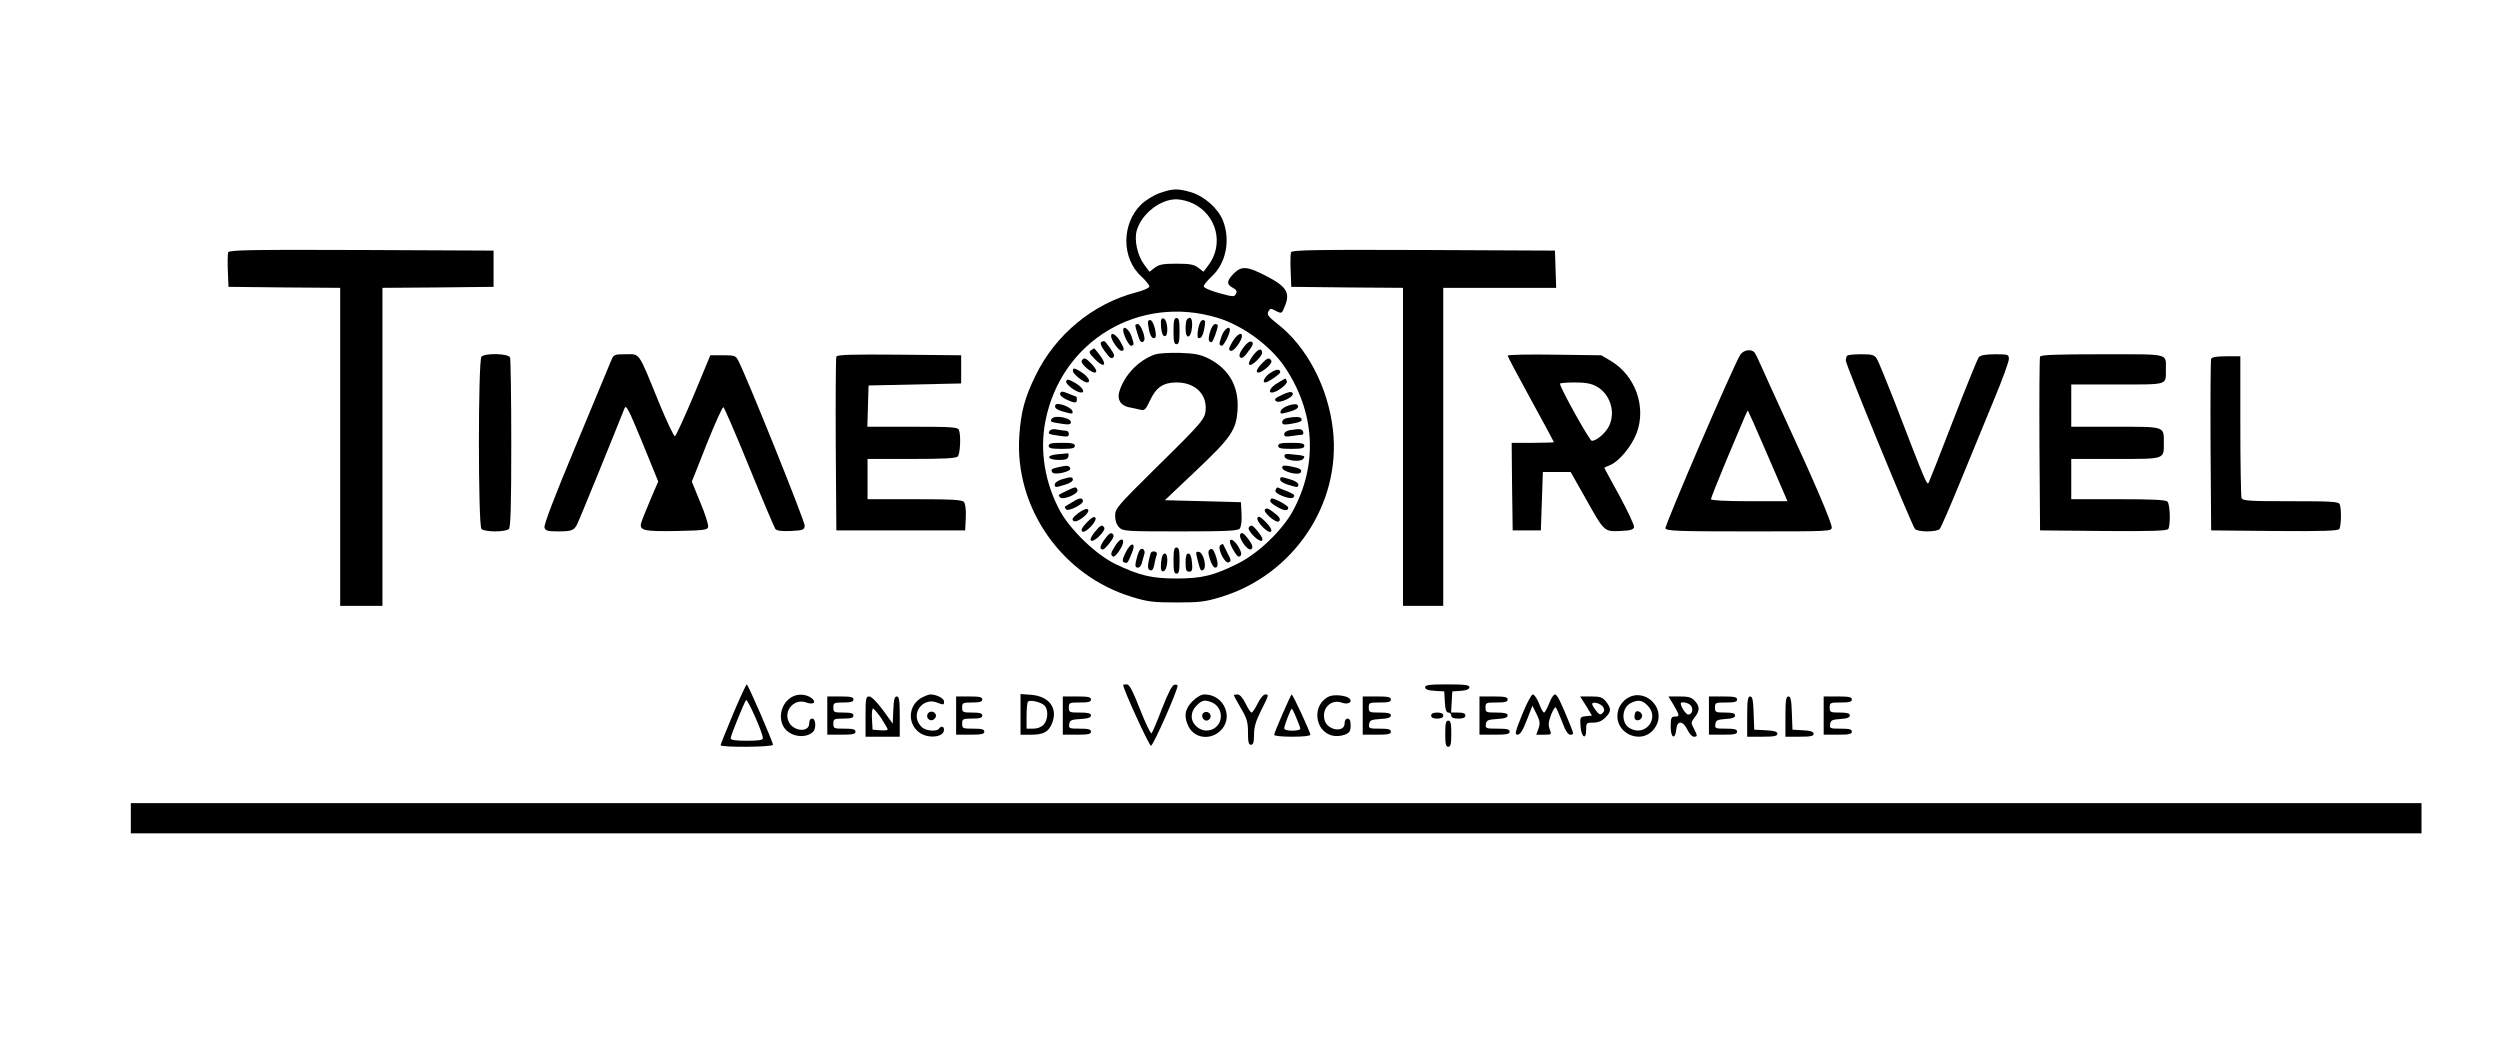 <?xml version="1.0" standalone="no"?>
<!DOCTYPE svg PUBLIC "-//W3C//DTD SVG 20010904//EN"
 "http://www.w3.org/TR/2001/REC-SVG-20010904/DTD/svg10.dtd">
<svg version="1.0" xmlns="http://www.w3.org/2000/svg"
 width="1242pt" height="522pt" viewBox="0 0 1242 522"
 preserveAspectRatio="xMidYMid meet">

<g transform="translate(0,522) scale(0.1,-0.1)"
fill="#000000" stroke="none">
<path d="M5762 4261 c-31 -11 -70 -35 -93 -57 -98 -96 -98 -269 2 -358 21 -20
39 -42 39 -49 0 -7 -29 -20 -67 -30 -214 -56 -400 -210 -498 -412 -54 -110
-73 -181 -81 -299 -25 -359 212 -697 561 -802 78 -24 107 -27 220 -27 113 0
142 3 220 27 361 109 599 463 557 831 -24 211 -130 414 -277 527 -44 35 -52
45 -44 60 9 17 12 17 38 3 29 -14 29 -14 45 26 26 65 7 96 -92 147 -96 50
-123 52 -163 13 -35 -36 -37 -54 -4 -71 18 -10 22 -17 15 -30 -8 -16 -14 -15
-84 4 -43 12 -76 26 -76 34 0 6 18 28 39 48 71 64 95 179 57 277 -23 60 -92
122 -159 142 -65 19 -90 19 -155 -4z m165 -52 c118 -57 155 -203 76 -307 l-24
-32 -26 20 c-21 16 -41 20 -108 20 -67 0 -87 -4 -108 -20 l-26 -20 -25 33
c-35 46 -53 125 -38 174 25 82 116 153 196 153 22 0 59 -9 83 -21z m122 -568
c125 -38 260 -137 332 -242 153 -226 168 -487 41 -719 -52 -95 -171 -209 -269
-258 -121 -61 -181 -76 -308 -76 -124 0 -185 15 -304 72 -95 46 -222 168 -274
262 -76 140 -103 301 -73 450 79 398 467 629 855 511z"/>
<path d="M5768 3595 c3 -31 9 -45 19 -45 20 0 14 84 -7 88 -12 2 -14 -7 -12
-43z"/>
<path d="M5830 3575 c0 -51 3 -65 15 -65 12 0 15 14 15 65 0 51 -3 65 -15 65
-12 0 -15 -14 -15 -65z"/>
<path d="M5897 3633 c-4 -3 -7 -24 -7 -45 0 -57 27 -51 32 7 3 42 -7 57 -25
38z"/>
<path d="M5706 3593 c7 -41 17 -57 31 -52 15 7 -6 89 -23 89 -12 0 -13 -8 -8
-37z"/>
<path d="M5953 3588 c-5 -25 -5 -45 0 -47 14 -5 24 11 31 52 5 29 4 37 -8 37
-9 0 -18 -15 -23 -42z"/>
<path d="M5640 3604 c0 -4 5 -24 12 -45 11 -38 21 -48 32 -31 9 15 -17 82 -31
82 -7 0 -13 -3 -13 -6z"/>
<path d="M6012 3573 c-11 -36 -9 -53 7 -53 7 0 31 65 31 84 0 3 -6 6 -13 6 -8
0 -19 -16 -25 -37z"/>
<path d="M5580 3580 c0 -23 30 -82 41 -78 14 5 14 7 -1 51 -13 33 -40 52 -40
27z"/>
<path d="M6070 3553 c-15 -44 -15 -46 -1 -51 9 -3 41 58 41 79 0 24 -28 4 -40
-28z"/>
<path d="M5520 3551 c0 -23 42 -80 55 -74 12 4 10 12 -8 44 -20 36 -47 52 -47
30z"/>
<path d="M6122 3521 c-18 -32 -20 -40 -8 -44 14 -6 56 50 56 74 0 23 -28 5
-48 -30z"/>
<path d="M5473 3522 c-9 -6 -5 -18 14 -45 27 -38 37 -44 47 -28 5 7 -12 35
-43 73 -4 4 -12 4 -18 0z"/>
<path d="M6176 3492 c-18 -25 -22 -40 -15 -47 7 -7 16 -2 30 15 35 44 40 58
25 63 -8 3 -24 -9 -40 -31z"/>
<path d="M5420 3480 c-12 -8 -9 -15 20 -45 44 -45 63 -31 25 19 -15 20 -28 36
-29 36 0 0 -8 -5 -16 -10z"/>
<path d="M6226 3455 c-35 -45 -24 -66 15 -29 16 15 29 33 29 40 0 27 -19 22
-44 -11z"/>
<path d="M5735 3458 c-82 -30 -151 -104 -175 -186 -10 -38 8 -67 48 -75 17 -3
41 -9 55 -12 23 -6 28 -2 51 47 30 64 66 88 131 88 86 0 145 -51 145 -125 0
-55 -8 -64 -253 -305 -187 -185 -197 -197 -197 -232 0 -24 7 -45 20 -58 19
-19 33 -20 304 -20 232 0 286 3 295 14 7 9 11 38 9 73 l-3 58 -189 5 -189 5
152 144 c177 167 202 204 209 302 8 117 -40 204 -142 257 -43 21 -67 26 -146
29 -54 1 -108 -2 -125 -9z"/>
<path d="M5374 3428 c-9 -15 58 -70 70 -57 6 5 -1 20 -19 39 -31 33 -40 36
-51 18z"/>
<path d="M6265 3410 c-18 -19 -25 -34 -19 -39 12 -13 79 42 70 57 -11 18 -20
15 -51 -18z"/>
<path d="M5330 3377 c0 -14 52 -57 70 -57 21 0 9 26 -23 48 -38 25 -47 27 -47
9z"/>
<path d="M6312 3368 c-28 -17 -44 -48 -26 -48 13 0 74 42 74 50 0 18 -17 18
-48 -2z"/>
<path d="M5297 3326 c-6 -14 50 -56 74 -56 23 0 5 28 -30 48 -32 18 -40 20
-44 8z"/>
<path d="M6348 3318 c-35 -20 -51 -48 -29 -48 24 0 80 42 74 56 -3 8 -6 14 -7
14 0 0 -18 -10 -38 -22z"/>
<path d="M5267 3266 c-3 -8 8 -20 29 -30 43 -20 54 -20 54 -1 0 8 -2 15 -4 15
-2 0 -19 7 -39 15 -29 12 -36 12 -40 1z"/>
<path d="M6371 3259 c-34 -15 -42 -22 -33 -31 16 -16 95 21 84 39 -6 9 -19 7
-51 -8z"/>
<path d="M5244 3209 c-9 -15 5 -26 49 -37 33 -9 38 -9 35 5 -4 20 -75 46 -84
32z"/>
<path d="M6400 3205 c-19 -6 -36 -19 -38 -28 -3 -14 2 -14 35 -5 45 12 61 24
48 37 -6 5 -25 3 -45 -4z"/>
<path d="M5225 3139 c-10 -14 -6 -16 48 -24 38 -6 47 -4 47 8 0 22 -83 37 -95
16z"/>
<path d="M6393 3143 c-13 -2 -23 -11 -23 -20 0 -13 8 -14 42 -9 48 8 60 14 53
27 -6 9 -31 10 -72 2z"/>
<path d="M5215 3080 c-10 -16 -7 -17 48 -25 39 -6 47 -5 47 9 0 9 -6 16 -14
16 -7 0 -27 3 -44 6 -18 4 -32 1 -37 -6z"/>
<path d="M6408 3083 c-17 -3 -28 -11 -28 -20 0 -12 8 -14 38 -9 20 3 42 6 49
6 7 0 10 7 7 15 -6 15 -14 16 -66 8z"/>
<path d="M5210 3005 c0 -12 14 -15 65 -15 51 0 65 3 65 15 0 12 -14 15 -65 15
-51 0 -65 -3 -65 -15z"/>
<path d="M6350 3005 c0 -12 14 -15 65 -15 51 0 65 3 65 15 0 12 -14 15 -65 15
-51 0 -65 -3 -65 -15z"/>
<path d="M5252 2963 c-58 -5 -50 -28 9 -28 34 0 44 4 47 18 2 9 0 16 -5 15 -4
-1 -27 -3 -51 -5z"/>
<path d="M6382 2951 c4 -19 75 -28 91 -12 15 15 9 18 -46 23 -41 5 -48 3 -45
-11z"/>
<path d="M5262 2900 c-40 -9 -43 -12 -34 -27 10 -15 95 4 89 20 -5 15 -16 16
-55 7z"/>
<path d="M6370 2897 c0 -20 81 -41 92 -24 9 14 -5 22 -54 31 -29 5 -38 4 -38
-7z"/>
<path d="M5273 2838 c-18 -6 -33 -17 -33 -24 0 -17 3 -17 51 -2 22 6 39 17 39
25 0 15 -12 15 -57 1z"/>
<path d="M6360 2837 c0 -8 17 -19 39 -25 48 -15 51 -15 51 1 0 8 -17 19 -39
25 -48 15 -51 15 -51 -1z"/>
<path d="M5300 2782 c-46 -22 -45 -21 -33 -33 15 -15 93 18 86 37 -6 17 -9 17
-53 -4z"/>
<path d="M6337 2786 c-4 -10 7 -19 34 -30 38 -15 59 -14 59 3 0 4 -17 13 -37
21 -21 8 -41 16 -44 18 -4 2 -9 -4 -12 -12z"/>
<path d="M5330 2727 c-19 -11 -37 -22 -39 -24 -3 -2 0 -8 6 -14 11 -11 83 25
83 41 0 19 -17 18 -50 -3z"/>
<path d="M6316 2743 c-12 -12 -6 -21 30 -42 32 -19 54 -21 54 -3 0 11 -77 52
-84 45z"/>
<path d="M5357 2671 c-28 -22 -34 -31 -24 -39 16 -14 87 42 72 57 -7 6 -23 0
-48 -18z"/>
<path d="M6284 2689 c-9 -15 57 -71 70 -59 11 11 2 24 -34 50 -20 15 -31 17
-36 9z"/>
<path d="M5400 2625 c-23 -23 -31 -38 -24 -45 14 -14 76 51 66 68 -6 8 -18 2
-42 -23z"/>
<path d="M6247 2647 c-7 -19 58 -84 68 -67 5 7 -6 26 -27 47 -27 27 -36 31
-41 20z"/>
<path d="M5438 2576 c-18 -23 -24 -37 -17 -42 15 -9 74 51 65 65 -11 17 -19
13 -48 -23z"/>
<path d="M6204 2599 c-9 -14 50 -74 65 -65 7 5 1 19 -17 42 -29 36 -37 40 -48
23z"/>
<path d="M5488 2541 c-25 -35 -27 -51 -8 -51 4 0 19 15 34 34 19 26 23 36 13
44 -9 8 -19 0 -39 -27z"/>
<path d="M6163 2568 c-15 -19 40 -93 55 -75 8 9 3 23 -17 50 -22 28 -31 34
-38 25z"/>
<path d="M5540 2508 c-23 -37 -24 -44 -10 -53 10 -6 50 51 50 73 0 22 -20 12
-40 -20z"/>
<path d="M6110 2528 c0 -7 9 -28 21 -47 14 -24 23 -31 31 -23 8 8 5 20 -8 43
-20 35 -44 49 -44 27z"/>
<path d="M5592 2475 c-17 -36 -18 -44 -7 -49 16 -6 17 -5 38 46 23 55 -4 58
-31 3z"/>
<path d="M6063 2512 c-18 -11 21 -94 41 -86 13 5 13 12 -6 47 -11 23 -21 43
-22 44 -1 1 -7 -1 -13 -5z"/>
<path d="M5651 2461 c-14 -50 -14 -61 3 -61 8 0 17 12 20 28 4 15 9 34 12 43
2 9 -2 19 -9 22 -10 4 -18 -7 -26 -32z"/>
<path d="M5830 2435 c0 -51 3 -65 15 -65 12 0 15 14 15 65 0 51 -3 65 -15 65
-12 0 -15 -14 -15 -65z"/>
<path d="M6012 2491 c-11 -7 -11 -16 -1 -50 7 -22 18 -41 26 -41 16 0 16 23 0
67 -9 23 -16 30 -25 24z"/>
<path d="M5717 2473 c-2 -5 -7 -24 -11 -44 -5 -27 -3 -38 8 -42 10 -4 16 5 21
29 3 20 9 42 12 50 5 14 -22 21 -30 7z"/>
<path d="M5946 2453 c17 -69 19 -72 32 -64 19 11 1 85 -21 89 -15 3 -17 -1
-11 -25z"/>
<path d="M5768 2425 c-2 -36 0 -45 12 -43 21 4 27 88 7 88 -10 0 -16 -14 -19
-45z"/>
<path d="M5890 2425 c0 -36 3 -45 18 -45 14 0 17 7 14 45 -3 30 -9 45 -18 45
-10 0 -14 -13 -14 -45z"/>
<path d="M1134 3967 c-3 -8 -4 -49 -2 -93 l3 -79 278 -3 277 -2 0 -790 0 -790
105 0 105 0 0 790 0 790 276 2 276 3 0 90 0 90 -656 3 c-543 2 -657 0 -662
-11z"/>
<path d="M6414 3967 c-3 -8 -4 -49 -2 -93 l3 -79 278 -3 277 -2 0 -790 0 -790
100 0 100 0 0 790 0 790 280 0 281 0 -3 93 -3 92 -653 3 c-539 2 -653 0 -658
-11z"/>
<path d="M8646 3458 c-33 -50 -377 -850 -372 -863 5 -13 65 -15 416 -15 402 0
410 0 410 20 0 24 -90 235 -227 530 -57 124 -113 248 -125 275 -12 28 -26 56
-31 63 -15 20 -55 14 -71 -10z m124 -473 c45 -104 89 -205 96 -222 l14 -33
-190 0 c-115 0 -190 4 -190 10 0 5 33 89 74 187 108 257 107 255 110 252 2 -2
41 -89 86 -194z"/>
<path d="M2392 3448 c-17 -17 -17 -839 0 -856 7 -7 37 -12 68 -12 31 0 61 5
68 12 9 9 12 117 12 424 0 227 -3 419 -6 428 -8 20 -123 23 -142 4z"/>
<path d="M3036 3428 c-8 -18 -87 -208 -175 -421 -105 -251 -160 -395 -156
-408 5 -16 16 -19 68 -19 67 0 79 5 94 35 9 16 186 451 235 575 8 22 18 4 89
-168 l79 -194 -39 -91 c-21 -51 -42 -101 -45 -113 -12 -39 11 -45 175 -42 139
3 154 5 157 21 2 10 -15 65 -39 121 l-42 103 74 187 c41 102 78 185 83 183 4
-1 62 -135 128 -297 66 -162 125 -301 130 -308 8 -9 32 -12 77 -10 59 3 66 5
69 25 3 18 -288 741 -331 823 -12 23 -19 25 -76 25 l-62 0 -83 -200 c-46 -109
-88 -201 -93 -202 -5 -2 -40 72 -78 164 -107 262 -94 243 -166 243 -58 0 -60
-1 -73 -32z"/>
<path d="M4155 3448 c-3 -7 -4 -204 -3 -438 l3 -425 320 0 320 0 3 63 c2 38
-2 69 -9 78 -9 11 -56 14 -245 14 l-234 0 0 100 0 100 218 0 c156 0 221 3 230
12 12 12 17 104 6 132 -5 14 -35 16 -230 16 l-225 0 3 103 3 102 230 5 230 5
0 70 0 70 -308 3 c-241 2 -309 0 -312 -10z"/>
<path d="M7490 3453 c0 -4 52 -102 115 -217 63 -115 115 -211 115 -213 0 -1
-47 -3 -105 -3 l-105 0 2 -217 3 -218 70 0 70 0 5 145 5 145 69 0 69 0 72
-127 c96 -172 94 -169 174 -166 51 2 66 7 69 19 2 9 -31 79 -72 155 -42 76
-76 139 -76 140 0 1 14 7 30 14 44 18 106 93 131 159 49 131 -7 286 -130 359
l-46 27 -232 3 c-128 2 -233 0 -233 -5z m440 -152 c68 -36 98 -126 64 -197
-17 -35 -62 -74 -86 -74 -11 0 -158 264 -158 284 0 3 33 6 73 6 51 0 82 -5
107 -19z"/>
<path d="M9177 3453 c-4 -3 -7 -15 -7 -25 0 -20 326 -813 343 -835 5 -8 32
-13 62 -13 30 0 57 5 62 13 6 6 52 113 103 237 51 124 126 306 166 404 41 98
74 189 74 202 0 23 -3 24 -69 24 -45 0 -72 -5 -80 -14 -6 -7 -63 -147 -126
-310 -63 -164 -119 -305 -123 -313 -9 -15 -10 -14 -172 407 -40 102 -78 195
-86 208 -13 19 -23 22 -78 22 -34 0 -66 -3 -69 -7z"/>
<path d="M10135 3448 c-3 -7 -4 -204 -3 -438 l3 -425 314 -3 c245 -2 316 1
323 10 12 20 9 123 -4 136 -9 9 -77 12 -245 12 l-233 0 0 100 0 100 220 0
c248 0 240 -3 240 80 0 83 8 80 -240 80 l-220 0 0 105 0 105 229 0 c256 0 241
-5 241 75 0 81 24 75 -316 75 -235 0 -306 -3 -309 -12z"/>
<path d="M10985 3437 c-3 -6 -4 -201 -3 -432 l3 -420 314 -3 c245 -2 316 1
323 10 9 15 11 99 2 122 -5 14 -36 16 -244 16 -208 0 -239 2 -244 16 -3 9 -6
171 -6 360 l0 344 -70 0 c-47 0 -72 -4 -75 -13z"/>
<path d="M3642 1673 c-34 -82 -62 -151 -62 -155 0 -12 260 -10 260 2 0 15
-124 300 -130 300 -3 0 -34 -66 -68 -147z m148 -120 c0 -10 -20 -13 -80 -13
-58 0 -80 3 -80 13 0 12 63 167 76 189 7 10 84 -164 84 -189z"/>
<path d="M5580 1817 c0 -21 129 -302 138 -302 11 0 132 273 132 298 0 5 -7 7
-16 5 -11 -2 -32 -43 -61 -118 -24 -63 -48 -119 -52 -123 -4 -4 -30 49 -57
118 -37 94 -53 125 -66 125 -10 0 -18 -1 -18 -3z"/>
<path d="M7080 1806 c0 -11 14 -16 48 -18 l47 -3 3 -52 c2 -38 7 -53 18 -53 7
0 14 -7 14 -15 0 -10 11 -15 35 -15 24 0 35 5 35 15 0 11 -11 15 -36 15 l-35
0 3 53 3 52 43 3 c28 2 42 8 42 18 0 11 -21 14 -110 14 -89 0 -110 -3 -110
-14z"/>
<path d="M3935 1758 c-53 -29 -72 -103 -40 -152 30 -45 103 -57 142 -24 19 15
17 68 -2 68 -9 0 -15 -9 -15 -24 0 -47 -80 -40 -102 9 -26 57 30 117 88 95 37
-14 53 3 23 24 -27 18 -65 20 -94 4z"/>
<path d="M4574 1751 c-60 -37 -66 -121 -12 -166 43 -37 128 -30 128 10 0 17
-16 20 -25 5 -8 -13 -51 -13 -76 1 -11 5 -24 22 -30 36 -22 58 36 116 95 93
35 -13 36 -13 36 5 0 16 -38 35 -68 35 -9 0 -31 -9 -48 -19z"/>
<path d="M5070 1671 l0 -101 51 0 c63 0 87 13 105 55 31 75 -12 135 -101 143
l-55 4 0 -101z m119 44 c20 -20 18 -71 -4 -95 -11 -12 -31 -20 -52 -20 l-33 0
0 63 c0 35 3 67 7 71 11 11 65 -2 82 -19z"/>
<path d="M5924 1736 c-38 -38 -44 -77 -19 -126 29 -56 102 -68 153 -25 75 63
26 185 -74 185 -16 0 -38 -12 -60 -34z m100 -7 c33 -15 50 -57 37 -92 -19 -49
-79 -62 -118 -25 -31 29 -30 72 2 103 27 28 42 30 79 14z"/>
<path d="M5981 1680 c-17 -10 -7 -40 13 -40 7 0 16 6 19 14 8 19 -15 37 -32
26z"/>
<path d="M6130 1766 c0 -3 16 -32 35 -65 30 -50 35 -69 35 -120 0 -48 3 -61
15 -61 11 0 15 12 15 50 0 38 9 68 35 120 40 80 40 80 20 80 -8 0 -25 -20 -37
-45 -12 -25 -26 -45 -30 -45 -5 0 -18 20 -30 45 -14 29 -29 45 -40 45 -10 0
-18 -2 -18 -4z"/>
<path d="M6372 1674 c-23 -52 -42 -100 -42 -105 0 -5 41 -9 90 -9 54 0 90 4
90 10 0 12 -87 200 -93 200 -2 0 -22 -43 -45 -96z m68 -20 c11 -25 20 -50 20
-55 0 -5 -18 -9 -40 -9 -25 0 -40 5 -40 12 0 13 33 98 38 98 1 0 12 -21 22
-46z"/>
<path d="M6605 1761 c-89 -38 -77 -176 17 -196 16 -4 43 -1 59 5 24 10 29 18
29 46 0 24 -5 34 -15 34 -9 0 -15 -9 -15 -24 0 -46 -81 -36 -98 12 -20 59 29
112 85 91 30 -11 55 3 37 21 -15 15 -75 21 -99 11z"/>
<path d="M7562 1670 c-35 -87 -38 -100 -23 -100 13 0 26 20 46 72 l28 72 21
-42 c17 -35 18 -47 9 -72 l-11 -30 39 0 c38 0 38 1 28 27 -8 21 -6 37 6 70 9
24 20 41 23 39 4 -2 18 -34 32 -70 17 -47 29 -66 42 -66 17 0 17 3 -1 48 -49
120 -65 152 -76 152 -7 0 -20 -20 -29 -45 -10 -25 -21 -45 -25 -45 -5 0 -16
20 -25 45 -10 25 -24 45 -31 45 -7 0 -31 -45 -53 -100z"/>
<path d="M8084 1751 c-17 -10 -36 -33 -42 -51 -43 -122 128 -198 187 -83 46
90 -60 188 -145 134z m101 -36 c62 -61 -9 -156 -86 -114 -47 24 -44 104 4 127
35 17 56 14 82 -13z"/>
<path d="M8126 1683 c-3 -4 -6 -15 -6 -25 0 -24 33 -21 38 3 3 17 -21 33 -32
22z"/>
<path d="M4110 1665 l0 -95 70 0 c56 0 70 3 70 15 0 12 -13 15 -55 15 -52 0
-55 1 -55 25 0 23 3 25 50 25 38 0 50 4 50 15 0 11 -12 15 -50 15 -47 0 -50 2
-50 25 0 23 3 25 50 25 38 0 50 4 50 15 0 12 -14 15 -65 15 l-65 0 0 -95z"/>
<path d="M4300 1660 l0 -100 85 0 85 0 0 100 c0 81 -3 100 -15 100 -11 0 -15
-16 -17 -67 l-3 -68 -49 68 c-30 40 -57 67 -68 67 -16 0 -18 -10 -18 -100z
m78 -8 c17 -27 32 -52 32 -56 0 -4 -17 -6 -37 -4 l-38 3 -3 53 c-2 28 1 52 5
52 4 0 23 -22 41 -48z"/>
<path d="M4750 1665 l0 -95 70 0 c56 0 70 3 70 15 0 12 -13 15 -55 15 -52 0
-55 1 -55 25 0 23 3 25 50 25 38 0 50 4 50 15 0 11 -12 15 -50 15 -47 0 -50 2
-50 25 0 23 3 25 50 25 38 0 50 4 50 15 0 12 -14 15 -65 15 l-65 0 0 -95z"/>
<path d="M5280 1665 l0 -95 70 0 c56 0 70 3 70 15 0 12 -13 15 -56 15 -52 0
-55 1 -52 23 3 19 10 22 56 25 37 2 52 7 52 18 0 10 -14 14 -55 14 -52 0 -55
1 -55 25 0 24 3 25 55 25 42 0 55 3 55 15 0 12 -14 15 -70 15 l-70 0 0 -95z"/>
<path d="M6770 1665 l0 -95 70 0 c56 0 70 3 70 15 0 12 -13 15 -56 15 -52 0
-55 1 -52 23 3 19 10 22 56 25 37 2 52 7 52 18 0 10 -14 14 -55 14 -52 0 -55
1 -55 25 0 24 3 25 55 25 42 0 55 3 55 15 0 12 -14 15 -70 15 l-70 0 0 -95z"/>
<path d="M7350 1665 l0 -95 75 0 c60 0 75 3 75 15 0 12 -13 15 -61 15 -57 0
-60 1 -57 23 3 19 10 22 56 25 37 2 52 7 52 18 0 10 -14 14 -55 14 -52 0 -55
1 -55 25 0 24 3 25 55 25 42 0 55 3 55 15 0 12 -14 15 -70 15 l-70 0 0 -95z"/>
<path d="M7880 1713 l29 -48 -30 -3 c-29 -3 -30 -5 -27 -49 4 -56 28 -72 28
-19 0 35 1 36 35 36 25 0 44 8 60 25 30 29 31 45 4 79 -18 22 -28 26 -75 26
l-54 0 30 -47z m84 -5 c8 -13 7 -21 -2 -30 -11 -11 -17 -9 -33 11 -10 13 -19
28 -19 33 0 15 42 4 54 -14z"/>
<path d="M8315 1717 c30 -53 31 -57 5 -57 -17 0 -20 -7 -20 -51 0 -57 23 -66
28 -11 4 44 33 42 55 -3 9 -19 23 -35 32 -35 19 0 19 4 0 41 -15 28 -15 31 5
56 25 33 25 53 0 81 -17 18 -32 22 -76 22 l-55 0 26 -43z m85 -2 c14 -17 7
-45 -13 -45 -11 0 -37 39 -37 55 0 12 39 4 50 -10z"/>
<path d="M8490 1665 l0 -95 70 0 c56 0 70 3 70 15 0 12 -13 15 -56 15 -52 0
-55 1 -52 23 3 19 10 22 51 25 33 2 47 7 47 18 0 10 -13 14 -50 14 -47 0 -50
2 -50 25 0 24 3 25 55 25 42 0 55 3 55 15 0 12 -14 15 -70 15 l-70 0 0 -95z"/>
<path d="M8680 1660 l0 -100 75 0 c59 0 75 3 75 15 0 10 -15 15 -57 17 l-58 3
-3 83 c-2 64 -6 82 -17 82 -12 0 -15 -19 -15 -100z"/>
<path d="M8870 1660 l0 -100 70 0 c54 0 70 3 70 14 0 11 -15 16 -52 18 l-53 3
-3 83 c-2 64 -6 82 -17 82 -12 0 -15 -19 -15 -100z"/>
<path d="M9060 1665 l0 -95 70 0 c56 0 70 3 70 15 0 12 -13 15 -56 15 -52 0
-55 1 -52 23 3 19 10 22 51 25 33 2 47 7 47 18 0 10 -13 14 -50 14 -47 0 -50
2 -50 25 0 24 3 25 55 25 42 0 55 3 55 15 0 12 -14 15 -70 15 l-70 0 0 -95z"/>
<path d="M4611 1677 c-14 -17 3 -41 23 -34 9 4 16 13 16 21 0 19 -26 28 -39
13z"/>
<path d="M7110 1665 c0 -10 10 -15 30 -15 20 0 30 5 30 15 0 10 -10 15 -30 15
-20 0 -30 -5 -30 -15z"/>
<path d="M7180 1575 c0 -51 3 -65 15 -65 12 0 15 14 15 65 0 51 -3 65 -15 65
-12 0 -15 -14 -15 -65z"/>
<path d="M650 1155 l0 -75 5690 0 5690 0 0 75 0 75 -5690 0 -5690 0 0 -75z"/>
</g>
</svg>
